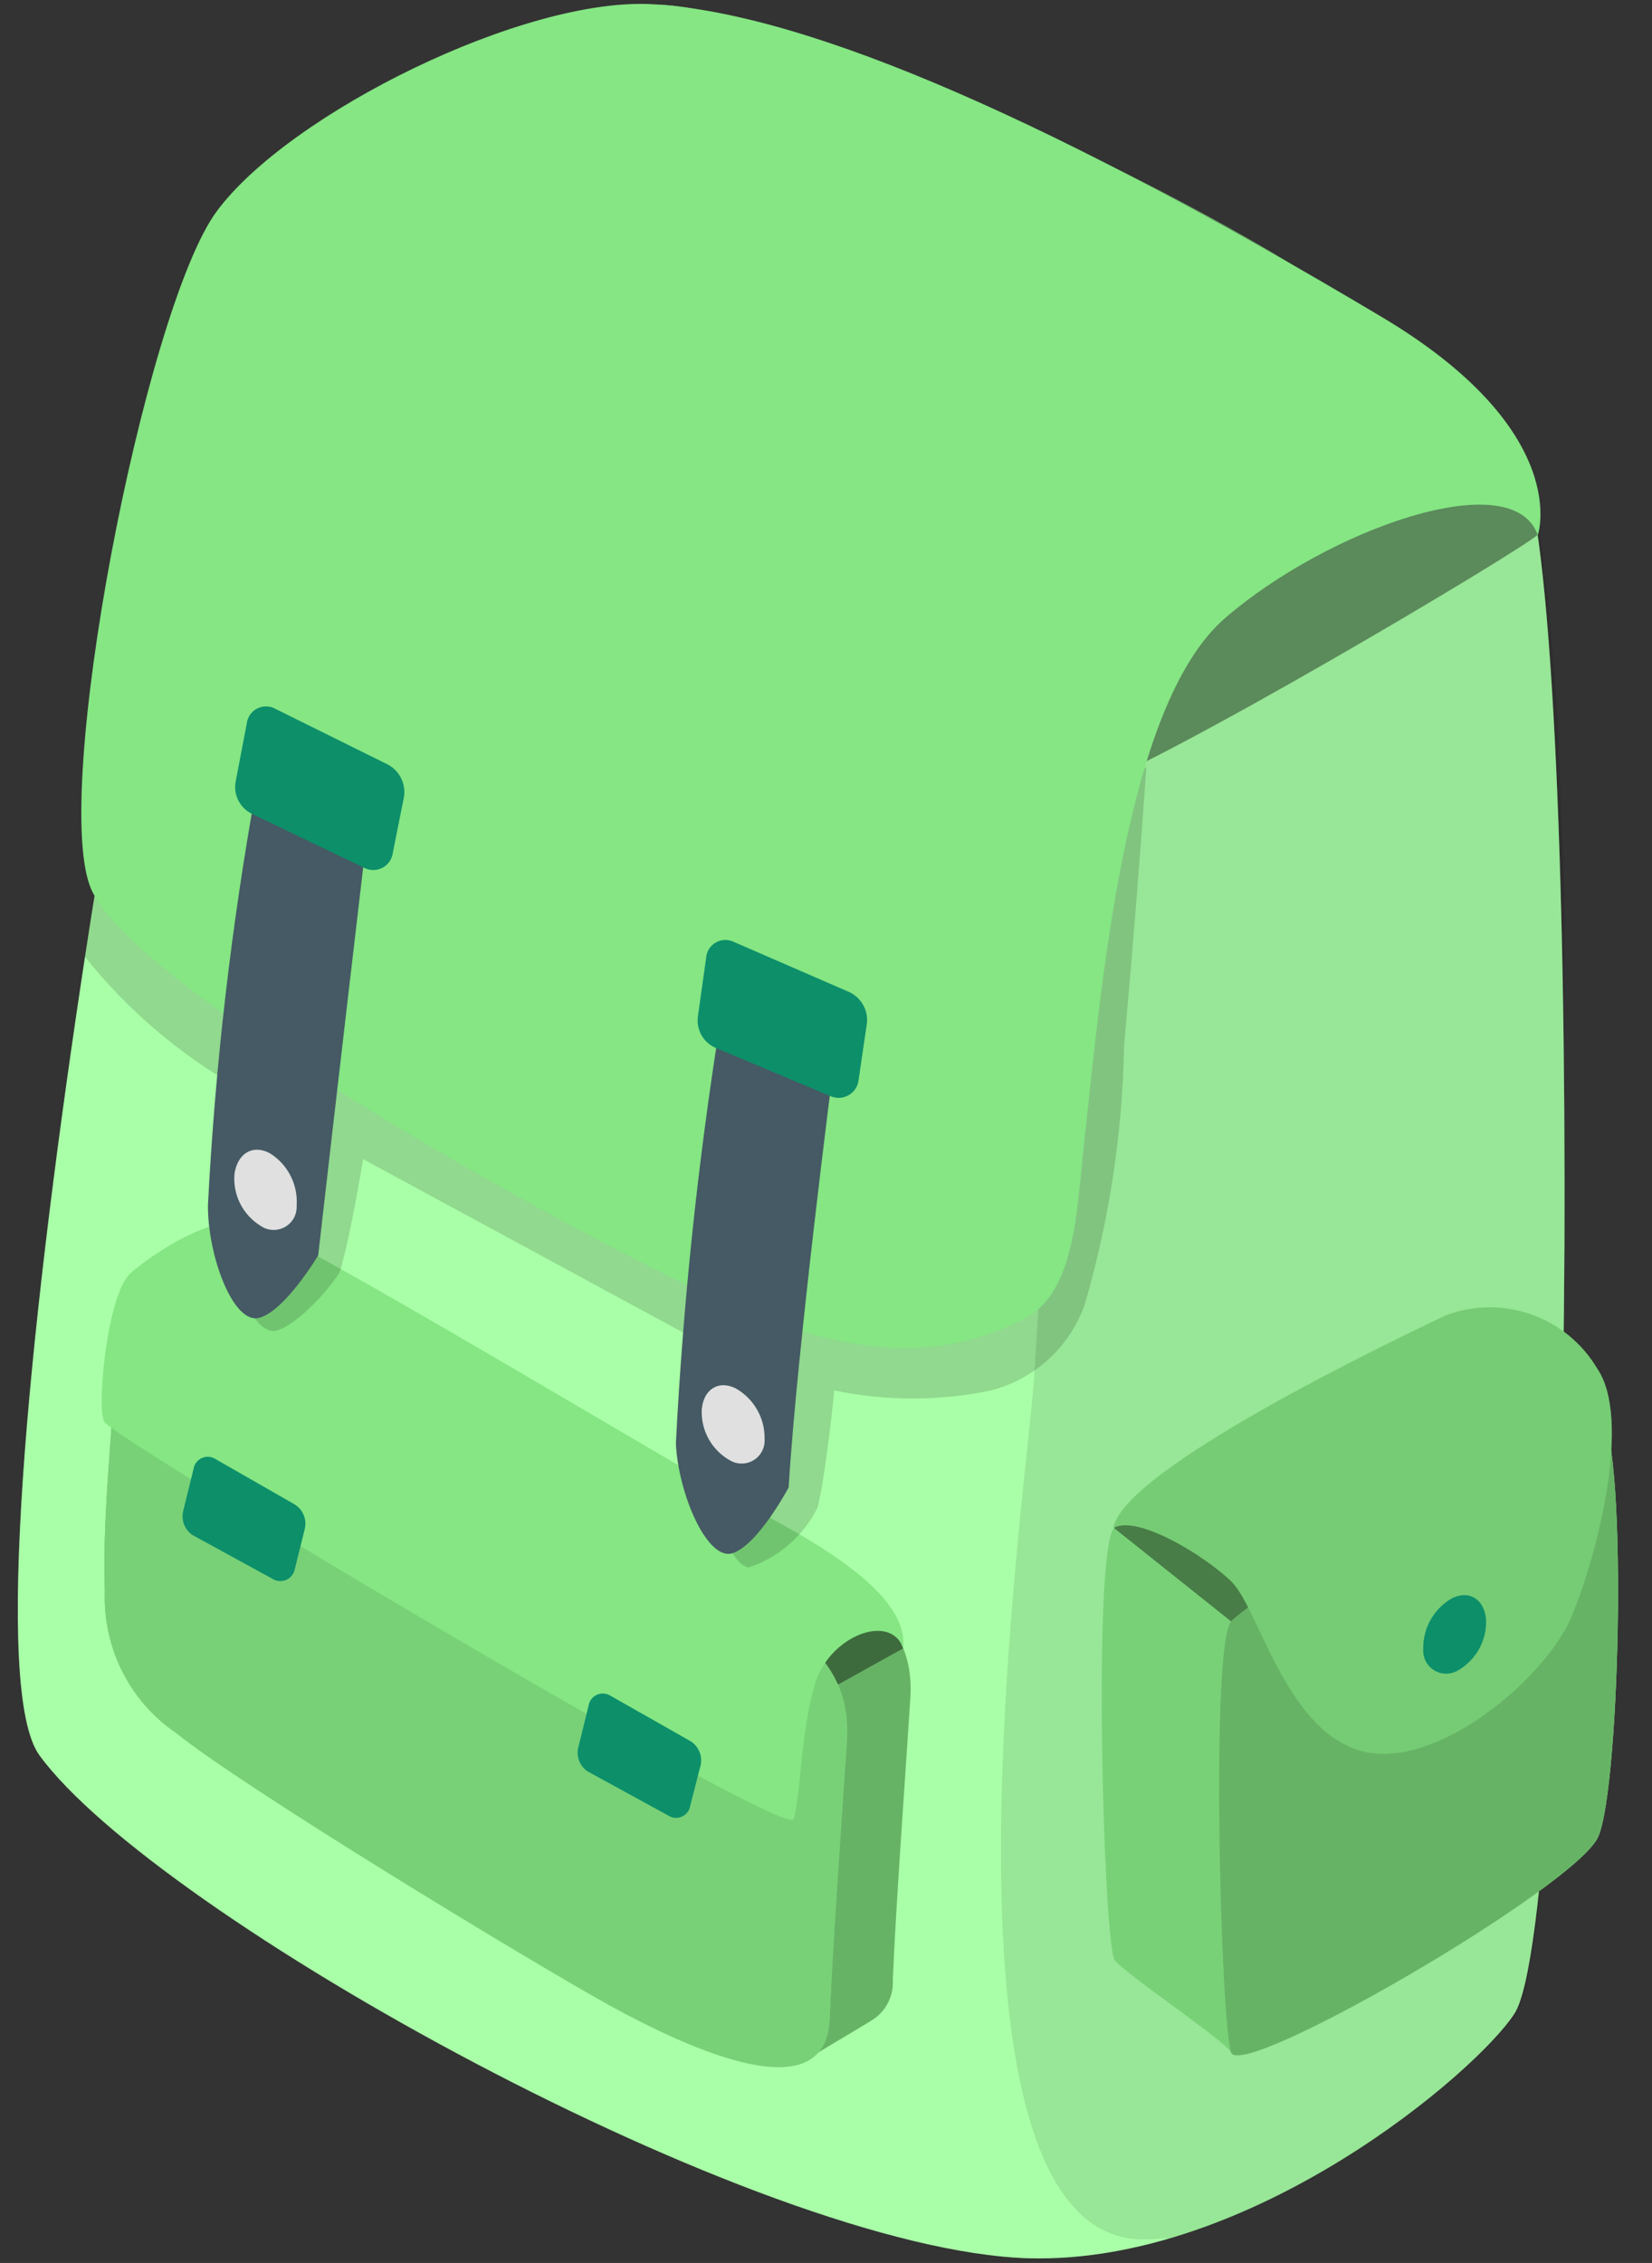 <svg width="46" height="63" viewBox="0 0 46 63" fill="none" xmlns="http://www.w3.org/2000/svg">
<rect x="0" y="0" width="46" height="63" fill="#333333" stroke="none"/>
<g id="freepik--Backpack--inject-147">
<g id="freepik--backpack--inject-147">
<path id="Vector" d="M18.55 0.14C15.28 -0.11 7.61 4.32 6.31 6.8C5.01 9.28 -1.49 45.32 1.1 48.87C4.35 53.32 21.1 62.64 28.64 62.87C34.87 63.04 41.13 57.67 42.17 56.06C43.89 53.43 44.11 16.06 42.32 12.83C39.42 7.53 22.72 0.45 18.55 0.14Z" fill="#93FF91"/>
<path id="Vector_2" opacity="0.2" d="M18.55 0.14C15.28 -0.11 7.61 4.32 6.31 6.8C5.01 9.28 -1.49 45.32 1.1 48.87C4.35 53.32 21.1 62.64 28.64 62.87C34.87 63.04 41.13 57.67 42.17 56.06C43.89 53.43 44.11 16.06 42.32 12.83C39.42 7.53 22.72 0.45 18.55 0.14Z" fill="white"/>
<path id="Vector_3" opacity="0.1" d="M43.56 31.82C43.56 30.25 43.56 28.71 43.56 27.21C43.56 26.61 43.56 26.02 43.56 25.44C43.56 24.28 43.49 23.16 43.45 22.1C43.45 21.57 43.4 21.1 43.38 20.56C43.38 19.81 43.3 19.09 43.25 18.42C43.2 17.75 43.15 17.13 43.1 16.56L43 16C42.947 14.907 42.731 13.829 42.36 12.8C42.28 12.65 42.18 12.5 42.08 12.35L41.97 12.2L41.74 11.89L41.59 11.71C41.51 11.61 41.42 11.52 41.33 11.42L41.16 11.23L40.74 10.82L40.44 10.54L40.24 10.36L39.89 10.07L39.72 9.92L39.31 9.6C36.31 10.6 33.46 11.6 33.37 11.7C32.295 12.356 31.414 13.286 30.817 14.395C30.219 15.504 29.927 16.751 29.97 18.01L28.91 36.5L28.8 38.26C28.7 40.71 25.27 63.26 32.27 62.32H32.55C37.3 60.94 41.39 57.32 42.21 56.06C42.405 55.678 42.533 55.265 42.59 54.84C42.59 54.6 42.68 54.34 42.72 54.04C42.72 53.89 42.77 53.74 42.79 53.58C42.85 53.1 42.91 52.58 42.96 51.98L43.02 51.37C43.28 48.27 43.46 43.97 43.55 39.37C43.55 38.45 43.55 37.51 43.55 36.57C43.55 35.95 43.55 35.32 43.55 34.69C43.55 34.37 43.55 34.06 43.55 33.74C43.57 33.07 43.57 32.44 43.56 31.82Z" fill="black"/>
<path id="Vector_4" opacity="0.4" d="M42.82 14.89C42.76 14.172 42.592 13.467 42.32 12.8C39.42 7.53 22.72 0.45 18.55 0.14C15.28 -0.11 7.61 4.32 6.31 6.8C5.905 7.864 5.594 8.962 5.38 10.08C11.72 13.93 28.16 22.63 29.93 22.08C32.11 21.43 42.62 15.17 42.82 14.88V14.89Z" fill="black"/>
<path id="Vector_5" d="M21.13 42.51C17.76 40.68 10.29 35.85 8.2 34.74C7.852 34.51 7.45 34.376 7.034 34.352C6.618 34.327 6.202 34.413 5.83 34.6C5.51 34.8 4.41 35.49 4.12 35.6C3.89 35.73 3.695 35.915 3.554 36.138C3.413 36.361 3.329 36.616 3.31 36.88C3.04 40.79 2.86 42.4 2.92 44.29C2.894 45.059 3.063 45.823 3.413 46.508C3.763 47.194 4.282 47.78 4.92 48.21C6.73 49.68 14.63 54.48 16.97 55.78C19.31 57.08 21.56 57.94 22.58 57.27C22.85 57.09 24.04 56.4 24.36 56.19C24.526 56.067 24.658 55.905 24.746 55.718C24.833 55.532 24.872 55.326 24.86 55.12C24.94 53.12 25.25 48.85 25.34 47.4C25.49 45.65 24.69 44.43 21.13 42.51Z" fill="#93FF91"/>
<path id="Vector_6" opacity="0.3" d="M21.13 42.51C17.76 40.68 10.29 35.85 8.2 34.74C7.852 34.51 7.45 34.376 7.034 34.352C6.618 34.327 6.202 34.413 5.83 34.6C5.51 34.8 4.41 35.49 4.12 35.6C3.89 35.73 3.695 35.915 3.554 36.138C3.413 36.361 3.329 36.616 3.31 36.88C3.04 40.79 2.86 42.4 2.92 44.29C2.894 45.059 3.063 45.823 3.413 46.508C3.763 47.194 4.282 47.78 4.92 48.21C6.73 49.68 14.63 54.48 16.97 55.78C19.31 57.08 21.56 57.94 22.58 57.27C22.85 57.09 24.04 56.4 24.36 56.19C24.526 56.067 24.658 55.905 24.746 55.718C24.833 55.532 24.872 55.326 24.86 55.12C24.94 53.12 25.25 48.85 25.34 47.4C25.49 45.65 24.69 44.43 21.13 42.51Z" fill="black"/>
<path id="Vector_7" opacity="0.4" d="M23.35 46.89L25.15 45.89C24.71 44.82 23.57 43.83 21.15 42.51C17.78 40.68 10.31 35.85 8.22 34.74C7.872 34.51 7.47 34.376 7.054 34.352C6.638 34.327 6.222 34.413 5.85 34.6C5.53 34.8 4.43 35.49 4.14 35.6C3.792 35.793 3.531 36.111 3.41 36.49L23.35 46.89Z" fill="black"/>
<path id="Vector_8" d="M3.31 36.93C3.04 40.84 2.86 42.45 2.92 44.34C2.894 45.109 3.063 45.873 3.413 46.558C3.763 47.244 4.282 47.83 4.92 48.26C6.73 49.73 14.63 54.53 16.97 55.83C19.85 57.41 22.97 58.55 23.1 56.25C23.18 54.25 23.48 49.99 23.58 48.53C23.7 46.73 22.9 45.53 19.34 43.59C15.96 41.76 8.49 36.93 6.41 35.82C4.68 34.88 3.4 35.76 3.31 36.93Z" fill="#93FF91"/>
<path id="Vector_9" opacity="0.18" d="M3.31 36.93C3.04 40.84 2.86 42.45 2.92 44.34C2.894 45.109 3.063 45.873 3.413 46.558C3.763 47.244 4.282 47.83 4.92 48.26C6.73 49.73 14.63 54.53 16.97 55.83C19.85 57.41 22.97 58.55 23.1 56.25C23.18 54.25 23.48 49.99 23.58 48.53C23.7 46.73 22.9 45.53 19.34 43.59C15.96 41.76 8.49 36.93 6.41 35.82C4.68 34.88 3.4 35.76 3.31 36.93Z" fill="black"/>
<path id="Vector_10" d="M25.15 45.89C24.81 44.89 23.09 45.53 22.69 46.89C22.29 48.25 22.29 50.05 22.1 50.64C21.91 51.23 3.41 40.21 2.91 39.59C2.68 39.3 2.97 36.01 3.65 35.43C4.33 34.85 5.9 33.82 6.93 34.03C7.96 34.24 19.17 41.03 21.36 42.21C23.55 43.39 25.28 44.61 25.15 45.89Z" fill="#93FF91"/>
<path id="Vector_11" opacity="0.1" d="M25.15 45.89C24.81 44.89 23.09 45.53 22.69 46.89C22.29 48.25 22.29 50.05 22.1 50.64C21.91 51.23 3.41 40.21 2.91 39.59C2.68 39.3 2.97 36.01 3.65 35.43C4.33 34.85 5.9 33.82 6.93 34.03C7.96 34.24 19.17 41.03 21.36 42.21C23.55 43.39 25.28 44.61 25.15 45.89Z" fill="black"/>
<path id="Vector_12" d="M16.37 49.32L18.6 50.54C18.656 50.578 18.72 50.601 18.788 50.607C18.855 50.613 18.922 50.603 18.984 50.576C19.046 50.549 19.1 50.507 19.142 50.453C19.183 50.4 19.21 50.337 19.22 50.27L19.51 49.14C19.537 49.012 19.524 48.879 19.472 48.758C19.42 48.639 19.332 48.538 19.22 48.47L17 47.21C16.944 47.174 16.881 47.153 16.815 47.148C16.749 47.143 16.683 47.154 16.622 47.181C16.562 47.208 16.509 47.249 16.469 47.301C16.428 47.353 16.401 47.415 16.39 47.48L16.1 48.66C16.072 48.784 16.082 48.914 16.131 49.032C16.179 49.151 16.262 49.251 16.37 49.32Z" fill="#0D8F6A"/>
<path id="Vector_13" d="M5.35 42.73L7.58 43.95C7.637 43.987 7.702 44.01 7.769 44.016C7.837 44.022 7.905 44.011 7.968 43.985C8.03 43.958 8.085 43.916 8.127 43.863C8.17 43.81 8.198 43.747 8.21 43.68L8.49 42.55C8.517 42.422 8.504 42.288 8.452 42.168C8.4 42.048 8.312 41.947 8.2 41.88L6 40.62C5.944 40.584 5.881 40.563 5.815 40.558C5.749 40.553 5.683 40.564 5.622 40.591C5.562 40.618 5.509 40.659 5.469 40.711C5.428 40.763 5.401 40.825 5.39 40.89L5.1 42.07C5.071 42.192 5.079 42.32 5.124 42.438C5.168 42.556 5.247 42.657 5.35 42.73Z" fill="#0D8F6A"/>
<path id="Vector_14" opacity="0.15" d="M2.36 26.63C2.79 23.79 3.05 21.85 3.52 19.47C4.45 18.82 5.73 18.01 5.73 18.01L13.73 20.81L21.19 23.44L22.89 24.03C23.42 24.22 23.95 24.55 24.48 24.7C25.84 25.07 27.88 23.97 28.92 23.18C29.96 22.39 30.59 21.65 31.92 21.37C31.74 23.95 31.533 26.53 31.3 29.11C31.256 31.544 30.889 33.962 30.21 36.3C30.007 36.887 29.661 37.415 29.204 37.835C28.747 38.256 28.192 38.557 27.59 38.71C26.152 39.01 24.668 39.01 23.23 38.71C23.23 38.71 23.02 40.89 22.77 41.96C22.577 42.355 22.306 42.706 21.975 42.995C21.643 43.284 21.258 43.503 20.84 43.64C19.58 43.31 19.58 37.4 19.58 37.4L10.11 32.27C10.11 32.27 9.77 34.39 9.46 35.42C8.93 36.24 7.92 37.14 7.55 37.05C5.96 36.64 6.65 30.29 6.65 30.29C4.998 29.357 3.542 28.114 2.36 26.63Z" fill="black"/>
<path id="Vector_15" d="M18.21 0.12C14.62 -0.11 8.03 3.17 6.03 5.89C4.03 8.61 1.37 22.29 2.56 24.8C3.75 27.31 13.5 33.06 19.41 35.91C24.14 38.19 26.61 37.66 28.51 36.72C29.93 36.01 29.98 33.72 30.17 31.98C30.66 27.56 31.29 19.64 34.12 17.2C36.95 14.76 42.12 12.89 42.82 14.9C42.82 14.9 43.82 12 38.45 8.81C29.59 3.53 22.64 0.39 18.21 0.12Z" fill="#93FF91"/>
<path id="Vector_16" opacity="0.1" d="M18.21 0.12C14.62 -0.11 8.03 3.17 6.03 5.89C4.03 8.61 1.37 22.29 2.56 24.8C3.75 27.31 13.5 33.06 19.41 35.91C24.14 38.19 26.61 37.66 28.51 36.72C29.93 36.01 29.98 33.72 30.17 31.98C30.66 27.56 31.29 19.64 34.12 17.2C36.95 14.76 42.12 12.89 42.82 14.9C42.82 14.9 43.82 12 38.45 8.81C29.59 3.53 22.64 0.39 18.21 0.12Z" fill="black"/>
<path id="Vector_17" d="M20.06 28.42L23.19 29.84C23.19 29.84 22.19 37.59 21.96 41.41C21.96 41.41 21.11 43.01 20.4 43.24C19.69 43.47 18.88 41.57 18.82 40.18C19.022 36.24 19.436 32.315 20.06 28.42Z" fill="#455A64"/>
<path id="Vector_18" d="M19.92 29.17L23.11 30.51C23.192 30.549 23.282 30.568 23.373 30.564C23.464 30.561 23.552 30.535 23.631 30.49C23.71 30.445 23.776 30.381 23.825 30.304C23.873 30.228 23.903 30.14 23.91 30.05L24.14 28.48C24.157 28.303 24.119 28.126 24.031 27.972C23.943 27.818 23.81 27.695 23.65 27.62L20.45 26.23C20.37 26.188 20.28 26.166 20.19 26.168C20.099 26.17 20.011 26.194 19.932 26.239C19.853 26.284 19.787 26.347 19.74 26.424C19.692 26.502 19.665 26.589 19.66 26.68L19.43 28.32C19.411 28.495 19.448 28.672 19.536 28.825C19.624 28.978 19.759 29.099 19.92 29.17Z" fill="#0D8F6A"/>
<path id="Vector_19" d="M20.48 38.65C20.73 38.789 20.938 38.994 21.08 39.243C21.223 39.491 21.295 39.773 21.29 40.06C21.298 40.174 21.275 40.288 21.224 40.391C21.173 40.493 21.096 40.58 21 40.642C20.904 40.705 20.793 40.74 20.679 40.745C20.564 40.75 20.451 40.724 20.35 40.67C20.095 40.533 19.884 40.327 19.741 40.076C19.598 39.825 19.528 39.539 19.54 39.25C19.58 38.69 20 38.41 20.48 38.65Z" fill="#E0E0E0"/>
<path id="Vector_20" d="M7.14 21.91L10.19 23.49C10.19 23.49 9.29 31.15 8.86 34.95C8.86 34.95 7.93 36.51 7.21 36.69C6.49 36.87 5.78 34.95 5.79 33.55C5.992 29.645 6.443 25.757 7.14 21.91Z" fill="#455A64"/>
<path id="Vector_21" d="M7 22.65L10.12 24.15C10.199 24.195 10.289 24.22 10.38 24.222C10.472 24.224 10.562 24.204 10.644 24.162C10.725 24.12 10.795 24.059 10.847 23.983C10.898 23.908 10.93 23.821 10.94 23.73L11.25 22.18C11.276 22.004 11.248 21.825 11.169 21.666C11.091 21.507 10.965 21.376 10.81 21.29L7.68 19.74C7.602 19.694 7.514 19.669 7.424 19.666C7.333 19.663 7.244 19.683 7.163 19.724C7.083 19.765 7.013 19.825 6.962 19.899C6.911 19.974 6.879 20.06 6.87 20.15L6.56 21.77C6.53 21.944 6.556 22.124 6.635 22.282C6.715 22.44 6.842 22.569 7 22.65Z" fill="#0D8F6A"/>
<path id="Vector_22" d="M7.52 32.11C7.764 32.263 7.962 32.48 8.092 32.737C8.223 32.995 8.281 33.282 8.26 33.57C8.266 33.689 8.238 33.807 8.181 33.911C8.123 34.016 8.037 34.102 7.933 34.16C7.829 34.218 7.711 34.246 7.592 34.241C7.473 34.235 7.358 34.197 7.26 34.13C7.014 33.979 6.815 33.763 6.686 33.505C6.556 33.246 6.503 32.957 6.53 32.67C6.62 32.1 7.05 31.85 7.52 32.11Z" fill="#E0E0E0"/>
<path id="Vector_23" d="M44.5 39.24C44.31 39.13 41.56 36.82 41.24 36.64C40.67 36.31 31.86 41.64 31.02 42.54C30.43 43.19 30.72 53.74 31.02 54.54C31.12 54.81 34.18 56.86 34.28 57.14C34.57 57.91 43.87 52.54 44.5 51.14C45.13 49.74 45.34 39.72 44.5 39.24Z" fill="#93FF91"/>
<path id="Vector_24" opacity="0.18" d="M44.5 39.24C44.31 39.13 41.56 36.82 41.24 36.64C40.67 36.31 31.86 41.64 31.02 42.54C30.43 43.19 30.72 53.74 31.02 54.54C31.12 54.81 34.18 56.86 34.28 57.14C34.57 57.91 43.87 52.54 44.5 51.14C45.13 49.74 45.34 39.72 44.5 39.24Z" fill="black"/>
<path id="Vector_25" d="M34.28 45.14C33.7 45.79 33.99 56.34 34.28 57.14C34.57 57.94 43.87 52.54 44.5 51.14C45.13 49.74 45.34 39.74 44.5 39.26C43.93 38.91 35.12 44.2 34.28 45.14Z" fill="#93FF91"/>
<path id="Vector_26" opacity="0.4" d="M41.24 36.64C41.56 36.82 44.31 39.13 44.5 39.24C43.93 38.91 35.12 44.24 34.28 45.14L31.02 42.54C31.86 41.6 40.67 36.31 41.24 36.64Z" fill="black"/>
<path id="Vector_27" opacity="0.3" d="M34.28 45.14C33.7 45.79 33.99 56.34 34.28 57.14C34.57 57.94 43.87 52.54 44.5 51.14C45.13 49.74 45.34 39.74 44.5 39.26C43.93 38.91 35.12 44.2 34.28 45.14Z" fill="black"/>
<path id="Vector_28" d="M31 42.54C31.65 42.16 33.49 43.27 34.27 44.01C35.05 44.75 35.77 48.1 37.85 48.73C39.93 49.36 43.05 46.73 43.77 44.98C44.49 43.23 45.43 39.51 44.48 38.11C44.064 37.403 43.411 36.865 42.637 36.593C41.863 36.32 41.018 36.33 40.25 36.62C38.73 37.35 31.29 40.9 31 42.54Z" fill="#93FF91"/>
<path id="Vector_29" opacity="0.2" d="M31 42.54C31.65 42.16 33.49 43.27 34.27 44.01C35.05 44.75 35.77 48.1 37.85 48.73C39.93 49.36 43.05 46.73 43.77 44.98C44.49 43.23 45.43 39.51 44.48 38.11C44.064 37.403 43.411 36.865 42.637 36.593C41.863 36.32 41.018 36.33 40.25 36.62C38.73 37.35 31.29 40.9 31 42.54Z" fill="black"/>
<path id="Vector_30" d="M40.44 44.49C40.189 44.631 39.981 44.838 39.839 45.088C39.696 45.338 39.624 45.622 39.63 45.91C39.622 46.024 39.645 46.138 39.696 46.241C39.746 46.343 39.824 46.43 39.92 46.492C40.016 46.555 40.127 46.59 40.241 46.595C40.356 46.6 40.469 46.574 40.57 46.52C40.823 46.381 41.033 46.175 41.176 45.925C41.319 45.674 41.39 45.388 41.38 45.1C41.34 44.53 40.92 44.26 40.44 44.49Z" fill="#0D8F6A"/>
</g>
</g>
</svg>
